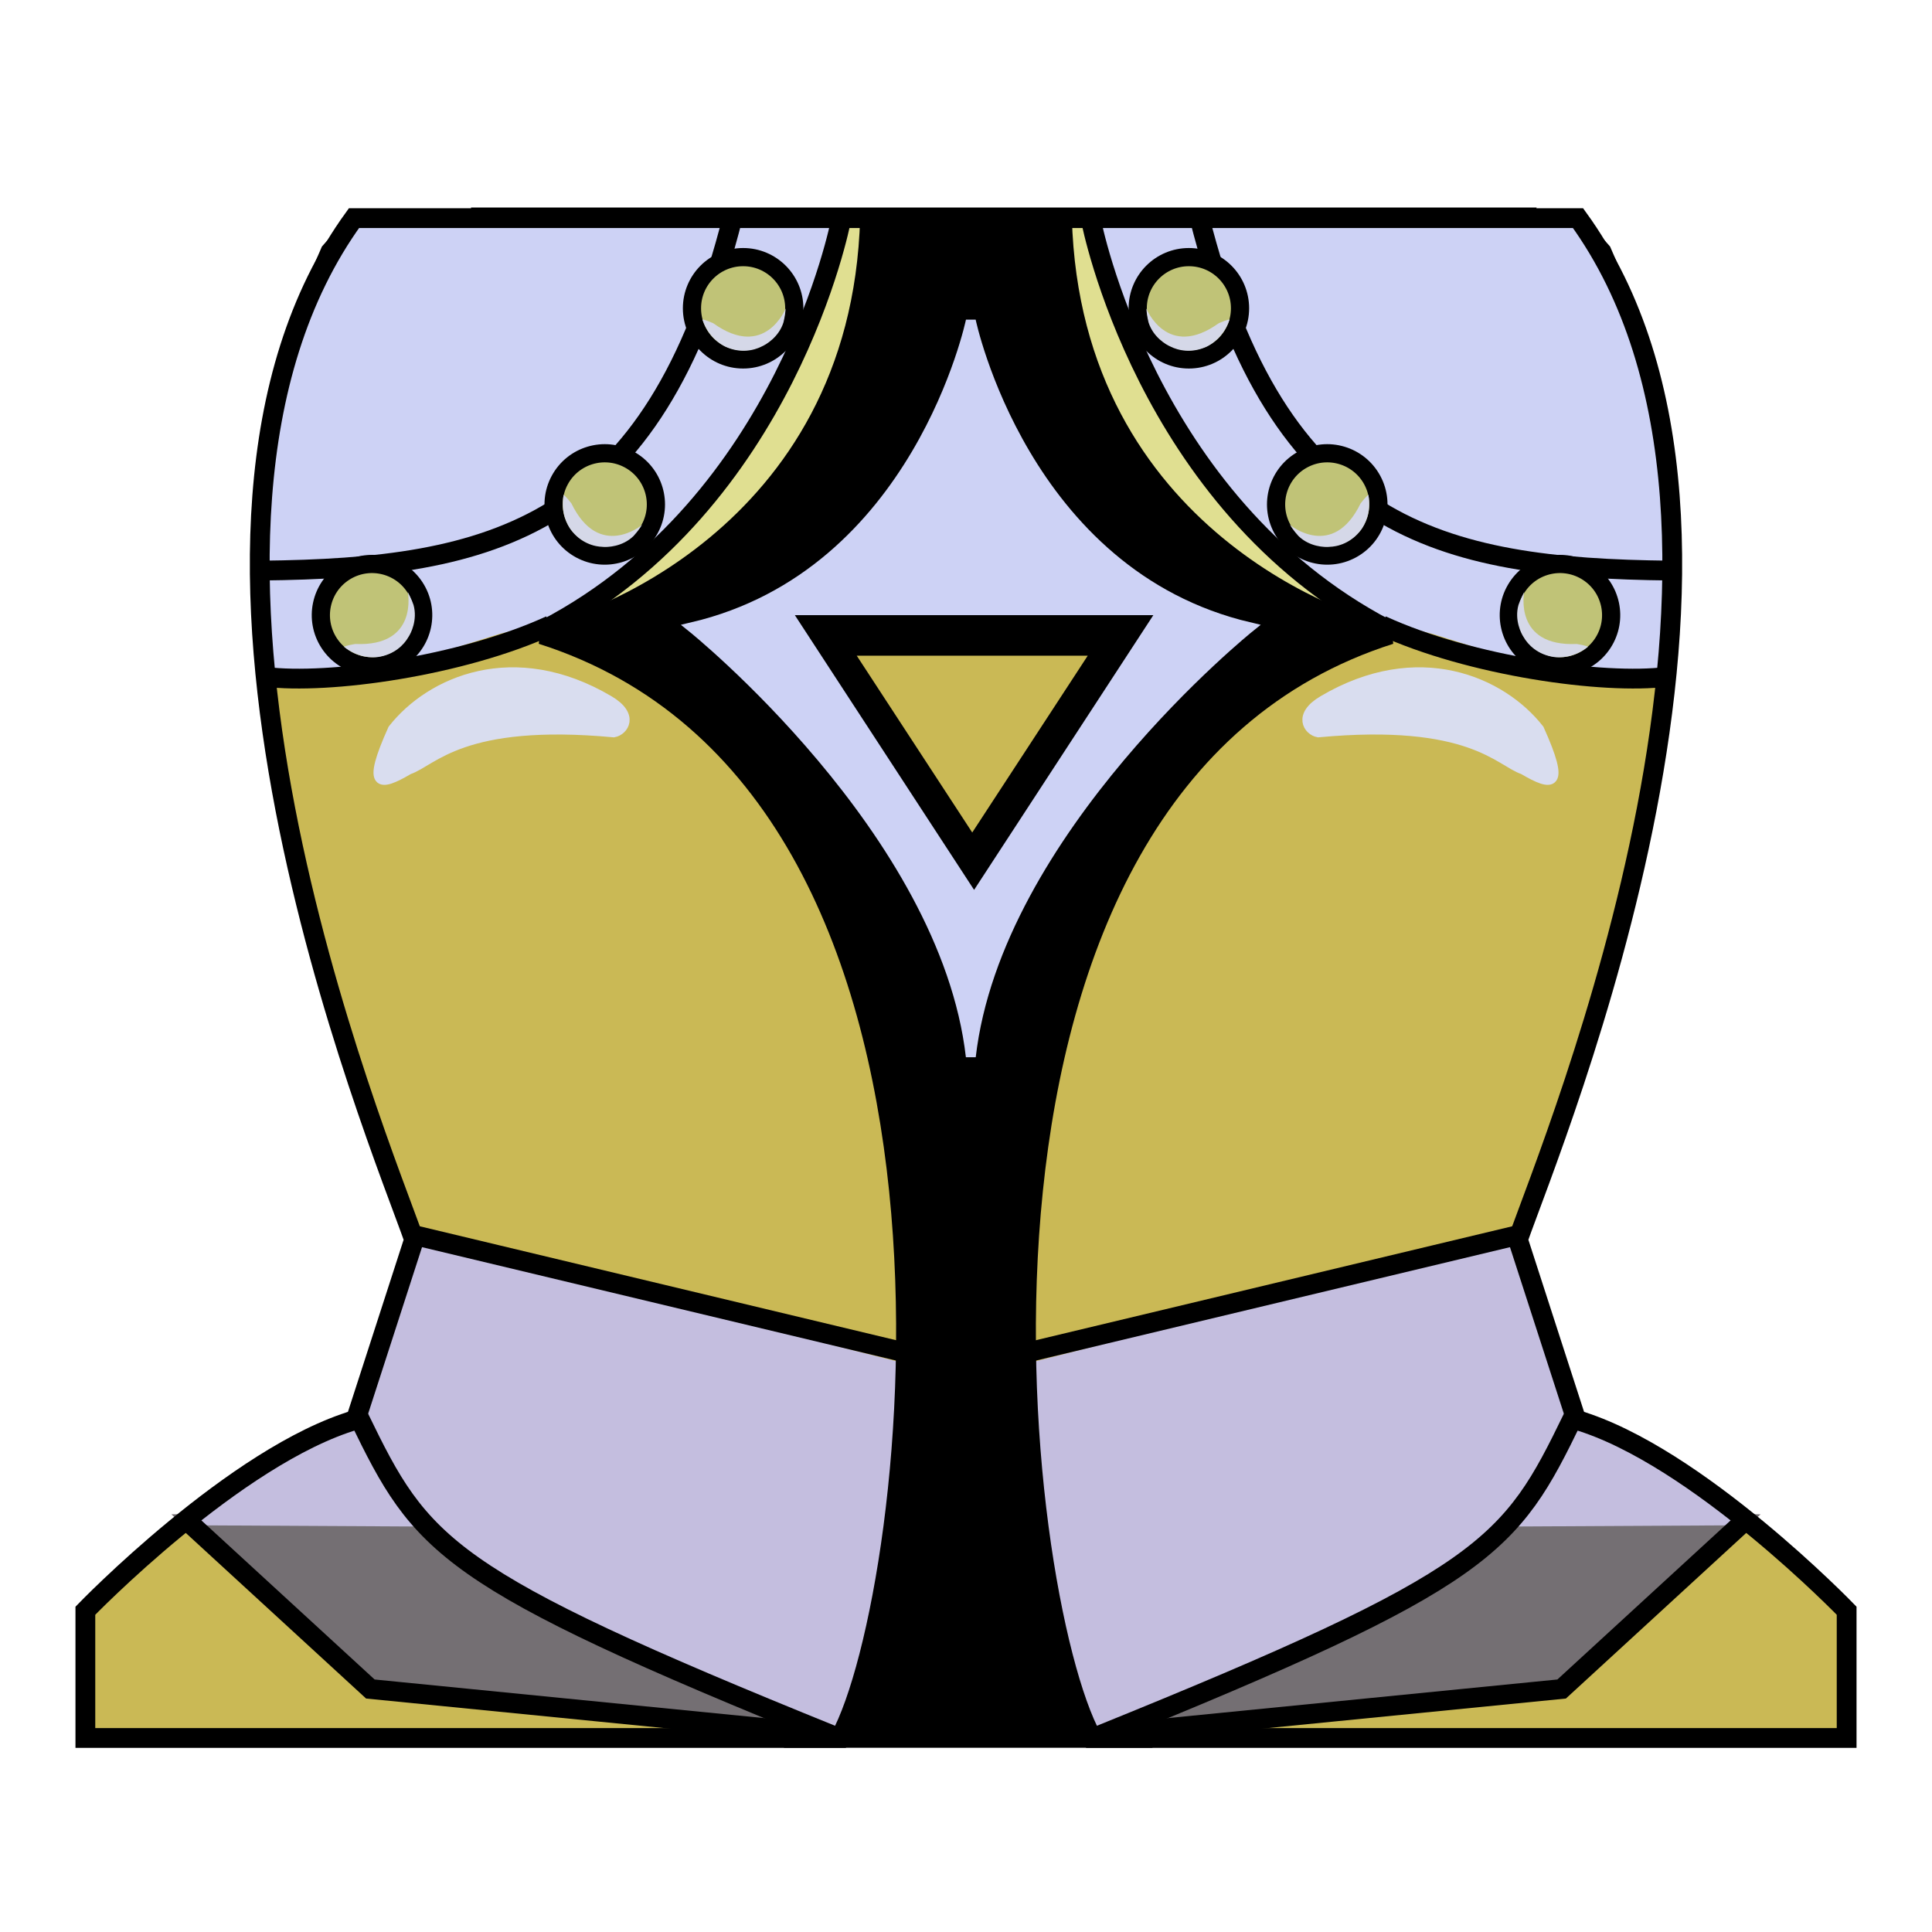 <?xml version="1.0" encoding="UTF-8" standalone="no"?>
<!-- Created with Inkscape (http://www.inkscape.org/) -->

<svg
   xmlns:dc="http://purl.org/dc/elements/1.1/"
   xmlns:cc="http://creativecommons.org/ns#"
   xmlns:rdf="http://www.w3.org/1999/02/22-rdf-syntax-ns#"
   xmlns:svg="http://www.w3.org/2000/svg"
   xmlns="http://www.w3.org/2000/svg"
   xmlns:sodipodi="http://sodipodi.sourceforge.net/DTD/sodipodi-0.dtd"
   xmlns:inkscape="http://www.inkscape.org/namespaces/inkscape"
   width="1024"
   height="1024"
   id="svg2"
   version="1.1"
   inkscape:version="0.48.4 r9939"
   sodipodi:docname="Princess Storm Torso.svg"
   inkscape:export-filename="Storm Torso.png"
   inkscape:export-xdpi="90"
   inkscape:export-ydpi="90">
  <defs
     id="defs4" />
  <sodipodi:namedview
     id="base"
     pagecolor="#ffffff"
     bordercolor="#666666"
     borderopacity="1.0"
     inkscape:pageopacity="0.0"
     inkscape:pageshadow="2"
     inkscape:zoom="0.175"
     inkscape:cx="-578.43923"
     inkscape:cy="828.14204"
     inkscape:document-units="px"
     inkscape:current-layer="layer1"
     showgrid="false"
     inkscape:window-width="1366"
     inkscape:window-height="705"
     inkscape:window-x="-8"
     inkscape:window-y="-8"
     inkscape:window-maximized="1" />
  <g
     inkscape:label="Layer 1"
     inkscape:groupmode="layer"
     id="layer1"
     transform="translate(0,-28.362)">
    <path
       style="fill:#cacef2;fill-opacity:1;stroke:#000000;stroke-width:10.491;stroke-linecap:butt;stroke-linejoin:miter;stroke-miterlimit:4;stroke-opacity:1;stroke-dasharray:none"
       d="M 885.487,329.265 C 733.812,341.85 657.483,255.278 637.613,145.33 l 196.714,0 14.571,16.558 15.234,35.104 13.247,46.364 6.898,55.329 z"
       id="path3797"
       inkscape:connector-curvature="0"
       sodipodi:nodetypes="cccccccc" />
    <path
       style="fill:#000000;stroke:#000000;stroke-width:5.245px;stroke-linecap:butt;stroke-linejoin:miter;stroke-opacity:1"
       d="m 608.764,952.093 -191.084,0 -164.856,-811.112 558.264,0 z"
       id="path3871"
       inkscape:connector-curvature="0"
       sodipodi:nodetypes="ccccc" />
    <path
       style="fill:#cdd2f5;fill-opacity:1;stroke:#cdd2f5;stroke-width:5.245px;stroke-linecap:butt;stroke-linejoin:miter;stroke-opacity:1"
       d="M 662.383,360.842 C 542.487,332.742 514.55,198.294 514.55,198.294 c 0,0 -27.937,134.447 -147.832,162.548 0,0 134.055,107.707 147.832,227.59 13.777,-119.883 147.832,-227.59 147.832,-227.59 z"
       id="path3857"
       inkscape:connector-curvature="0"
       sodipodi:nodetypes="ccccc" />
    <path
       style="fill:#cab955;fill-opacity:1;stroke:#cab955;stroke-width:5.245px;stroke-linecap:butt;stroke-linejoin:miter;stroke-opacity:1"
       d="m 631.652,950.73 346.401,0 0,-69.545 -54.311,-46.363 -96.701,88.753 -231.817,24.506 z"
       id="path3855"
       inkscape:connector-curvature="0" />
    <path
       style="fill:#746f73;fill-opacity:1;stroke:#746f73;stroke-width:5.245px;stroke-linecap:butt;stroke-linejoin:miter;stroke-opacity:1"
       d="m 576.678,950.73 153,-66.896 61.597,-37.091 13.909,-15.234 121.207,1.987 -76.169,67.558 -25.169,23.182 z"
       id="path3853"
       inkscape:connector-curvature="0" />
    <path
       style="fill:#c4bedf;fill-opacity:1;stroke:#c4bedf;stroke-width:5.245px;stroke-linecap:butt;stroke-linejoin:miter;stroke-opacity:1"
       d="m 579.99,950.068 -23.182,-73.519 -7.948,-72.857 -4.636,-58.286 260.298,-62.26 15.234,50.338 15.234,43.714 42.389,21.195 47.688,35.766 -122.532,0.662 -50.338,37.753 -92.065,43.714 z"
       id="path3851"
       inkscape:connector-curvature="0" />
    <path
       style="fill:#cdd2f5;fill-opacity:1;stroke:#cdd2f5;stroke-width:5.245px;stroke-linecap:butt;stroke-linejoin:miter;stroke-opacity:1"
       d="m 882.677,389.069 -64.247,-4.636 -82.13,-21.857 -60.273,-40.402 -64.909,-84.779 -34.441,-95.376 260.298,1.987 27.156,50.338 14.571,48.35 7.948,64.909 0,55.636 z"
       id="path3849"
       inkscape:connector-curvature="0" />
    <path
       style="fill:#cab955;fill-opacity:1;stroke:#cab955;stroke-width:5.245px;stroke-linecap:butt;stroke-linejoin:miter;stroke-opacity:1"
       d="m 805.468,683.497 48.708,-146.123 18.734,-84.302 9.367,-66.505 -21.544,0.937 -54.328,-5.62 -47.771,-14.987 -22.48,-5.62 -33.721,16.86 -49.644,32.784 -39.341,43.087 -31.847,59.011 -21.544,69.315 -13.114,75.871 -1.873,89.922 250.095,-63.695 z"
       id="path3847"
       inkscape:connector-curvature="0" />
    <path
       style="fill:#e0df91;fill-opacity:1;stroke:#000000;stroke-width:0;stroke-linecap:butt;stroke-linejoin:miter;stroke-miterlimit:4;stroke-opacity:1;stroke-dasharray:none"
       d="m 578.665,147.317 c 0,0 19.87,119.22 147.039,211.947 l -41.727,-16.558 -57.623,-43.714 -34.441,-44.377 -21.195,-55.636 -7.286,-45.039 0,-11.26 z"
       id="path3831"
       inkscape:connector-curvature="0" />
    <path
       style="fill:none;stroke:#000000;stroke-width:10.491;stroke-linecap:butt;stroke-linejoin:miter;stroke-miterlimit:4;stroke-opacity:1;stroke-dasharray:none"
       d="m 836.379,143.967 c 120.832,166.73 -13.114,488.012 -31.847,541.403 l 30.911,95.542 c 63.695,18.734 143.313,101.162 143.313,101.162 l 0,67.441 -399.964,0 C 537.576,874.58 483.944,445.144 736.849,364.589 718.304,362.602 567.55,314.443 562.867,143.967 z"
       id="path3027"
       inkscape:connector-curvature="0"
       sodipodi:nodetypes="ccccccccc" />
    <path
       style="fill:none;stroke:#000000;stroke-width:10.491;stroke-linecap:butt;stroke-linejoin:miter;stroke-miterlimit:4;stroke-opacity:1;stroke-dasharray:none"
       d="m 578.322,145.372 c 0,0 28.569,149.401 156.426,216.374"
       id="path3833"
       inkscape:connector-curvature="0" />
    <path
       style="fill:none;stroke:#000000;stroke-width:10.491;stroke-linecap:butt;stroke-linejoin:miter;stroke-miterlimit:4;stroke-opacity:1;stroke-dasharray:none"
       d="m 883.339,387.082 c -33.252,4.215 -103.812,-5.573 -151.026,-27.25"
       id="path3835"
       inkscape:connector-curvature="0"
       sodipodi:nodetypes="cc" />
    <path
       style="fill:none;stroke:#000000;stroke-width:10.491;stroke-linecap:butt;stroke-linejoin:miter;stroke-miterlimit:4;stroke-opacity:1;stroke-dasharray:none"
       d="M 803.859,683.146 543.561,745.406"
       id="path3837"
       inkscape:connector-curvature="0" />
    <path
       style="fill:none;stroke:#000000;stroke-width:10.491;stroke-linecap:butt;stroke-linejoin:miter;stroke-miterlimit:4;stroke-opacity:1;stroke-dasharray:none"
       d="M 833.664,779.847 C 800.548,848.068 789.288,864.626 581.314,948.743"
       id="path3839"
       inkscape:connector-curvature="0"
       sodipodi:nodetypes="cc" />
    <path
       style="fill:none;stroke:#000000;stroke-width:10.491;stroke-linecap:butt;stroke-linejoin:miter;stroke-miterlimit:4;stroke-opacity:1;stroke-dasharray:none"
       d="m 925.067,834.159 -97.363,89.415 -227.181,22.519"
       id="path3841"
       inkscape:connector-curvature="0" />
    <path
       style="fill:none;stroke:#000000;stroke-width:10.491;stroke-linecap:butt;stroke-linejoin:miter;stroke-miterlimit:4;stroke-opacity:1;stroke-dasharray:none"
       d="M 885.326,330.784 C 762.794,329.459 677.353,308.927 635.626,143.343"
       id="path3843"
       inkscape:connector-curvature="0"
       sodipodi:nodetypes="cc" />
    <g
       id="g3803"
       transform="matrix(5.245,0,0,5.245,1923.869,-1866.371)">
      <path
         transform="matrix(0.919,0,0,0.919,-19.948,31.735)"
         d="m -241.071,392.451 c 0,3.107 -2.518,5.625 -5.625,5.625 -3.107,0 -5.625,-2.518 -5.625,-5.625 0,-3.107 2.518,-5.625 5.625,-5.625 3.107,0 5.625,2.518 5.625,5.625 z"
         sodipodi:ry="5.625"
         sodipodi:rx="5.625"
         sodipodi:cy="392.45148"
         sodipodi:cx="-246.69643"
         id="path3799"
         style="fill:#c0c377;fill-opacity:1;stroke:#000000;stroke-width:2;stroke-linecap:round;stroke-linejoin:miter;stroke-miterlimit:4;stroke-opacity:1;stroke-dasharray:none"
         sodipodi:type="arc" />
      <path
         sodipodi:nodetypes="ccccccc"
         inkscape:connector-curvature="0"
         id="path3801"
         d="m -250.964,392.419 c 0,0 2.097,5.24 7.32,1.49 0.868,-0.379 1.103,-0.382 1.103,-0.382 -0.616,1.799 -1.808,2.485 -2.297,2.737 -1.515,0.71 -2.889,0.415 -3.71,-0.011 -0.379,-0.158 -1.719,-0.92 -2.192,-2.435 -0.158,-0.6 -0.224,-1.399 -0.224,-1.399 z"
         style="fill:#d5d8e8;fill-opacity:1;stroke:none" />
    </g>
    <g
       id="g3819"
       transform="matrix(4.611,-2.5,2.5,4.611,859.831,-2130.279)">
      <path
         sodipodi:type="arc"
         style="fill:#c0c377;fill-opacity:1;stroke:#000000;stroke-width:2;stroke-linecap:round;stroke-linejoin:miter;stroke-miterlimit:4;stroke-opacity:1;stroke-dasharray:none"
         id="path3821"
         sodipodi:cx="-246.69643"
         sodipodi:cy="392.45148"
         sodipodi:rx="5.625"
         sodipodi:ry="5.625"
         d="m -241.071,392.451 c 0,3.107 -2.518,5.625 -5.625,5.625 -3.107,0 -5.625,-2.518 -5.625,-5.625 0,-3.107 2.518,-5.625 5.625,-5.625 3.107,0 5.625,2.518 5.625,5.625 z"
         transform="matrix(0.919,0,0,0.919,-19.948,31.735)" />
      <path
         style="fill:#d5d8e8;fill-opacity:1;stroke:none"
         d="m -250.964,392.419 c 0,0 2.097,5.24 7.32,1.49 0.868,-0.379 1.103,-0.382 1.103,-0.382 -0.616,1.799 -1.808,2.485 -2.297,2.737 -1.515,0.71 -2.889,0.415 -3.71,-0.011 -0.379,-0.158 -1.719,-0.92 -2.192,-2.435 -0.158,-0.6 -0.224,-1.399 -0.224,-1.399 z"
         id="path3823"
         inkscape:connector-curvature="0"
         sodipodi:nodetypes="ccccccc" />
    </g>
    <g
       transform="matrix(4.396,2.862,-2.862,4.396,3034.191,-664.632)"
       id="g3825">
      <path
         transform="matrix(0.919,0,0,0.919,-19.948,31.735)"
         d="m -241.071,392.451 c 0,3.107 -2.518,5.625 -5.625,5.625 -3.107,0 -5.625,-2.518 -5.625,-5.625 0,-3.107 2.518,-5.625 5.625,-5.625 3.107,0 5.625,2.518 5.625,5.625 z"
         sodipodi:ry="5.625"
         sodipodi:rx="5.625"
         sodipodi:cy="392.45148"
         sodipodi:cx="-246.69643"
         id="path3827"
         style="fill:#c0c377;fill-opacity:1;stroke:#000000;stroke-width:2;stroke-linecap:round;stroke-linejoin:miter;stroke-miterlimit:4;stroke-opacity:1;stroke-dasharray:none"
         sodipodi:type="arc" />
      <path
         sodipodi:nodetypes="ccccccc"
         inkscape:connector-curvature="0"
         id="path3829"
         d="m -250.964,392.419 c 0,0 2.097,5.24 7.32,1.49 0.868,-0.379 1.103,-0.382 1.103,-0.382 -0.616,1.799 -1.808,2.485 -2.297,2.737 -1.515,0.71 -2.889,0.415 -3.71,-0.011 -0.379,-0.158 -1.719,-0.92 -2.192,-2.435 -0.158,-0.6 -0.224,-1.399 -0.224,-1.399 z"
         style="fill:#d5d8e8;fill-opacity:1;stroke:none" />
    </g>
    <path
       style="fill:#d9ddef;fill-opacity:1;stroke:#d9ddef;stroke-width:5.245px;stroke-linecap:butt;stroke-linejoin:miter;stroke-opacity:1"
       d="m 807.341,436.212 c -12.645,-4.215 -28.101,-27.164 -108.655,-19.67 -5.152,-0.937 -10.949,-8.926 2.511,-16.875 50.375,-29.749 94.636,-10.229 114.584,15.234 13.895,30.869 7.484,30.678 -8.44,21.312 z"
       id="path3845"
       inkscape:connector-curvature="0"
       sodipodi:nodetypes="ccscc" />
    <path
       style="fill:#cab955;fill-opacity:1;stroke:#cab955;stroke-width:5.245px;stroke-linecap:butt;stroke-linejoin:miter;stroke-opacity:1"
       d="m 442.035,367.366 143.313,3.747 -70.251,109.592 z"
       id="path3869"
       inkscape:connector-curvature="0" />
    <path
       style="fill:#000000;stroke:#000000;stroke-width:5.245px;stroke-linecap:butt;stroke-linejoin:miter;stroke-opacity:1"
       d="m 426.134,357.036 90.156,138.184 90.156,-138.184 -90.156,0 -90.156,0 z m 23.113,16.228 66.06,0 66.06,0 -66.06,101.138 -66.06,-101.138 z"
       id="path3861"
       inkscape:connector-curvature="0" />
    <path
       sodipodi:nodetypes="cccccccc"
       inkscape:connector-curvature="0"
       id="path3873"
       d="M 138.513,329.265 C 290.188,341.85 366.517,255.278 386.387,145.33 l -196.714,0 -14.571,16.558 -15.234,35.104 -13.247,46.364 -6.898,55.329 z"
       style="fill:#cacef2;fill-opacity:1;stroke:#000000;stroke-width:10.491;stroke-linecap:butt;stroke-linejoin:miter;stroke-miterlimit:4;stroke-opacity:1;stroke-dasharray:none" />
    <path
       inkscape:connector-curvature="0"
       id="path3875"
       d="m 392.348,950.73 -346.402,0 0,-69.545 54.311,-46.363 96.701,88.753 231.817,24.506 z"
       style="fill:#cab955;fill-opacity:1;stroke:#cab955;stroke-width:5.245px;stroke-linecap:butt;stroke-linejoin:miter;stroke-opacity:1" />
    <path
       inkscape:connector-curvature="0"
       id="path3877"
       d="m 447.322,950.73 -153,-66.896 -61.597,-37.091 -13.909,-15.234 -121.207,1.987 76.169,67.558 25.169,23.182 z"
       style="fill:#746f73;fill-opacity:1;stroke:#746f73;stroke-width:5.245px;stroke-linecap:butt;stroke-linejoin:miter;stroke-opacity:1" />
    <path
       inkscape:connector-curvature="0"
       id="path3879"
       d="m 444.01,950.068 23.182,-73.519 7.948,-72.857 4.636,-58.286 -260.298,-62.26 -15.234,50.338 -15.234,43.714 -42.389,21.195 -47.688,35.766 122.532,0.662 50.338,37.753 92.065,43.714 z"
       style="fill:#c4bedf;fill-opacity:1;stroke:#c4bedf;stroke-width:5.245px;stroke-linecap:butt;stroke-linejoin:miter;stroke-opacity:1" />
    <path
       inkscape:connector-curvature="0"
       id="path3881"
       d="m 141.323,389.069 64.247,-4.636 82.13,-21.857 60.273,-40.402 64.909,-84.779 34.441,-95.376 -260.298,1.987 -27.156,50.338 -14.571,48.35 -7.948,64.909 0,55.636 z"
       style="fill:#cdd2f5;fill-opacity:1;stroke:#cdd2f5;stroke-width:5.245px;stroke-linecap:butt;stroke-linejoin:miter;stroke-opacity:1" />
    <path
       inkscape:connector-curvature="0"
       id="path3883"
       d="m 218.532,683.497 -48.708,-146.123 -18.734,-84.302 -9.367,-66.505 21.544,0.937 54.328,-5.62 47.771,-14.987 22.48,-5.62 33.721,16.86 49.644,32.784 39.341,43.087 31.847,59.011 21.544,69.315 13.114,75.871 1.873,89.922 -250.095,-63.695 z"
       style="fill:#cab955;fill-opacity:1;stroke:#cab955;stroke-width:5.245px;stroke-linecap:butt;stroke-linejoin:miter;stroke-opacity:1" />
    <path
       inkscape:connector-curvature="0"
       id="path3885"
       d="m 445.335,147.317 c 0,0 -19.87,119.22 -147.039,211.947 l 41.727,-16.558 57.623,-43.714 34.441,-44.377 21.195,-55.636 7.286,-45.039 0,-11.26 z"
       style="fill:#e0df91;fill-opacity:1;stroke:#000000;stroke-width:0;stroke-linecap:butt;stroke-linejoin:miter;stroke-miterlimit:4;stroke-opacity:1;stroke-dasharray:none" />
    <path
       sodipodi:nodetypes="ccccccccc"
       inkscape:connector-curvature="0"
       id="path3887"
       d="m 187.621,143.967 c -120.832,166.73 13.114,488.012 31.847,541.403 l -30.911,95.542 C 124.864,799.646 45.245,882.074 45.245,882.074 l 0,67.441 399.964,0 c 41.214,-74.935 94.846,-504.371 -158.059,-584.926 18.545,-1.987 169.299,-50.146 173.982,-220.622 z"
       style="fill:none;stroke:#000000;stroke-width:10.491;stroke-linecap:butt;stroke-linejoin:miter;stroke-miterlimit:4;stroke-opacity:1;stroke-dasharray:none" />
    <path
       inkscape:connector-curvature="0"
       id="path3889"
       d="m 445.678,145.372 c 0,0 -28.569,149.401 -156.426,216.374"
       style="fill:none;stroke:#000000;stroke-width:10.491;stroke-linecap:butt;stroke-linejoin:miter;stroke-miterlimit:4;stroke-opacity:1;stroke-dasharray:none" />
    <path
       sodipodi:nodetypes="cc"
       inkscape:connector-curvature="0"
       id="path3891"
       d="m 140.661,387.082 c 33.252,4.215 103.812,-5.573 151.026,-27.25"
       style="fill:none;stroke:#000000;stroke-width:10.491;stroke-linecap:butt;stroke-linejoin:miter;stroke-miterlimit:4;stroke-opacity:1;stroke-dasharray:none" />
    <path
       inkscape:connector-curvature="0"
       id="path3893"
       d="M 220.141,683.146 480.439,745.406"
       style="fill:none;stroke:#000000;stroke-width:10.491;stroke-linecap:butt;stroke-linejoin:miter;stroke-miterlimit:4;stroke-opacity:1;stroke-dasharray:none" />
    <path
       sodipodi:nodetypes="cc"
       inkscape:connector-curvature="0"
       id="path3895"
       d="m 190.336,779.847 c 33.117,68.221 44.376,84.779 252.35,168.896"
       style="fill:none;stroke:#000000;stroke-width:10.491;stroke-linecap:butt;stroke-linejoin:miter;stroke-miterlimit:4;stroke-opacity:1;stroke-dasharray:none" />
    <path
       inkscape:connector-curvature="0"
       id="path3897"
       d="m 98.933,834.159 97.363,89.415 227.181,22.519"
       style="fill:none;stroke:#000000;stroke-width:10.491;stroke-linecap:butt;stroke-linejoin:miter;stroke-miterlimit:4;stroke-opacity:1;stroke-dasharray:none" />
    <path
       sodipodi:nodetypes="cc"
       inkscape:connector-curvature="0"
       id="path3899"
       d="M 138.674,330.784 C 261.206,329.459 346.647,308.927 388.374,143.343"
       style="fill:none;stroke:#000000;stroke-width:10.491;stroke-linecap:butt;stroke-linejoin:miter;stroke-miterlimit:4;stroke-opacity:1;stroke-dasharray:none" />
    <g
       id="g3901"
       transform="matrix(-5.245,0,0,5.245,-899.869,-1866.371)">
      <path
         sodipodi:type="arc"
         style="fill:#c0c377;fill-opacity:1;stroke:#000000;stroke-width:2;stroke-linecap:round;stroke-linejoin:miter;stroke-miterlimit:4;stroke-opacity:1;stroke-dasharray:none"
         id="path3903"
         sodipodi:cx="-246.69643"
         sodipodi:cy="392.45148"
         sodipodi:rx="5.625"
         sodipodi:ry="5.625"
         d="m -241.071,392.451 c 0,3.107 -2.518,5.625 -5.625,5.625 -3.107,0 -5.625,-2.518 -5.625,-5.625 0,-3.107 2.518,-5.625 5.625,-5.625 3.107,0 5.625,2.518 5.625,5.625 z"
         transform="matrix(0.919,0,0,0.919,-19.948,31.735)" />
      <path
         style="fill:#d5d8e8;fill-opacity:1;stroke:none"
         d="m -250.964,392.419 c 0,0 2.097,5.24 7.32,1.49 0.868,-0.379 1.103,-0.382 1.103,-0.382 -0.616,1.799 -1.808,2.485 -2.297,2.737 -1.515,0.71 -2.889,0.415 -3.71,-0.011 -0.379,-0.158 -1.719,-0.92 -2.192,-2.435 -0.158,-0.6 -0.224,-1.399 -0.224,-1.399 z"
         id="path3905"
         inkscape:connector-curvature="0"
         sodipodi:nodetypes="ccccccc" />
    </g>
    <g
       transform="matrix(-4.611,-2.5,-2.5,4.611,164.169,-2130.279)"
       id="g3907">
      <path
         transform="matrix(0.919,0,0,0.919,-19.948,31.735)"
         d="m -241.071,392.451 c 0,3.107 -2.518,5.625 -5.625,5.625 -3.107,0 -5.625,-2.518 -5.625,-5.625 0,-3.107 2.518,-5.625 5.625,-5.625 3.107,0 5.625,2.518 5.625,5.625 z"
         sodipodi:ry="5.625"
         sodipodi:rx="5.625"
         sodipodi:cy="392.45148"
         sodipodi:cx="-246.69643"
         id="path3909"
         style="fill:#c0c377;fill-opacity:1;stroke:#000000;stroke-width:2;stroke-linecap:round;stroke-linejoin:miter;stroke-miterlimit:4;stroke-opacity:1;stroke-dasharray:none"
         sodipodi:type="arc" />
      <path
         sodipodi:nodetypes="ccccccc"
         inkscape:connector-curvature="0"
         id="path3911"
         d="m -250.964,392.419 c 0,0 2.097,5.24 7.32,1.49 0.868,-0.379 1.103,-0.382 1.103,-0.382 -0.616,1.799 -1.808,2.485 -2.297,2.737 -1.515,0.71 -2.889,0.415 -3.71,-0.011 -0.379,-0.158 -1.719,-0.92 -2.192,-2.435 -0.158,-0.6 -0.224,-1.399 -0.224,-1.399 z"
         style="fill:#d5d8e8;fill-opacity:1;stroke:none" />
    </g>
    <g
       id="g3913"
       transform="matrix(-4.396,2.862,2.862,4.396,-2010.191,-664.632)">
      <path
         sodipodi:type="arc"
         style="fill:#c0c377;fill-opacity:1;stroke:#000000;stroke-width:2;stroke-linecap:round;stroke-linejoin:miter;stroke-miterlimit:4;stroke-opacity:1;stroke-dasharray:none"
         id="path3915"
         sodipodi:cx="-246.69643"
         sodipodi:cy="392.45148"
         sodipodi:rx="5.625"
         sodipodi:ry="5.625"
         d="m -241.071,392.451 c 0,3.107 -2.518,5.625 -5.625,5.625 -3.107,0 -5.625,-2.518 -5.625,-5.625 0,-3.107 2.518,-5.625 5.625,-5.625 3.107,0 5.625,2.518 5.625,5.625 z"
         transform="matrix(0.919,0,0,0.919,-19.948,31.735)" />
      <path
         style="fill:#d5d8e8;fill-opacity:1;stroke:none"
         d="m -250.964,392.419 c 0,0 2.097,5.24 7.32,1.49 0.868,-0.379 1.103,-0.382 1.103,-0.382 -0.616,1.799 -1.808,2.485 -2.297,2.737 -1.515,0.71 -2.889,0.415 -3.71,-0.011 -0.379,-0.158 -1.719,-0.92 -2.192,-2.435 -0.158,-0.6 -0.224,-1.399 -0.224,-1.399 z"
         id="path3917"
         inkscape:connector-curvature="0"
         sodipodi:nodetypes="ccccccc" />
    </g>
    <path
       sodipodi:nodetypes="ccscc"
       inkscape:connector-curvature="0"
       id="path3919"
       d="m 216.659,436.212 c 12.645,-4.215 28.101,-27.164 108.655,-19.67 5.152,-0.937 10.949,-8.926 -2.511,-16.875 -50.375,-29.749 -94.636,-10.229 -114.584,15.234 -13.895,30.869 -7.484,30.678 8.44,21.312 z"
       style="fill:#d9ddef;fill-opacity:1;stroke:#d9ddef;stroke-width:5.245px;stroke-linecap:butt;stroke-linejoin:miter;stroke-opacity:1" />
  </g>
</svg>
